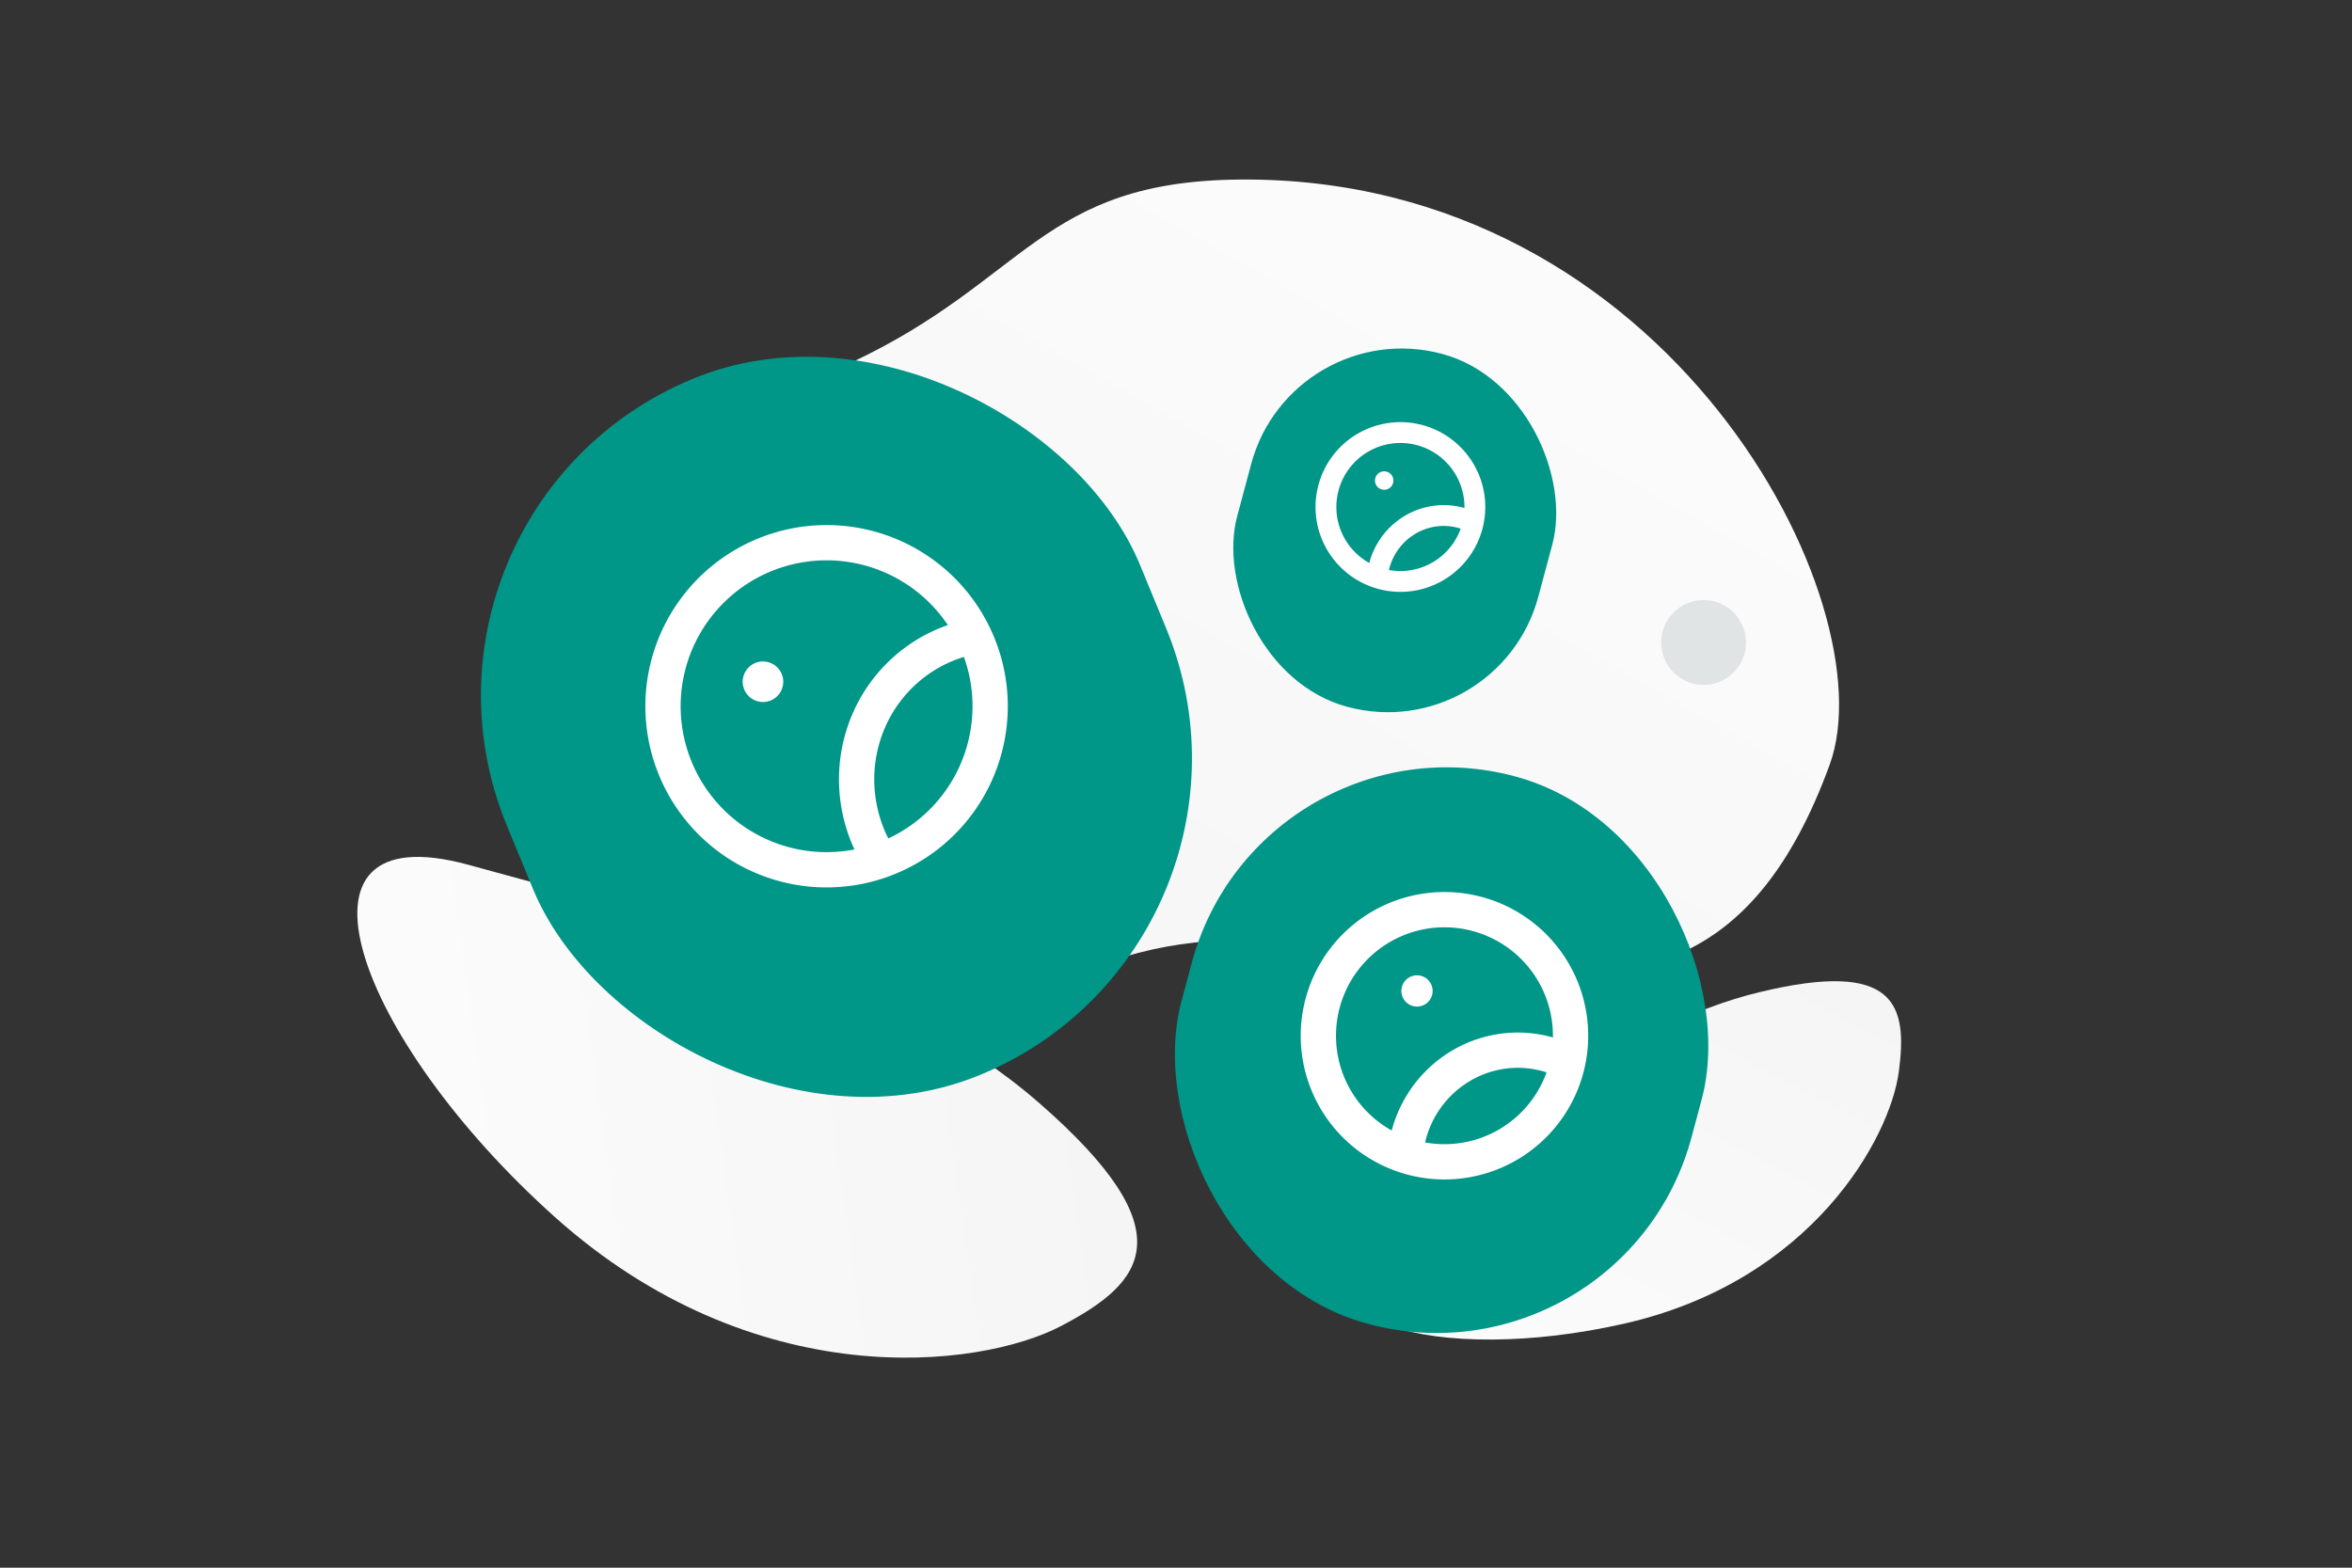 <svg width="900" height="600" viewBox="0 0 900 600" fill="none" xmlns="http://www.w3.org/2000/svg"><rect x="0" y="0" width="900" height="600" fill="#333333" stroke="none"/><g clip-path="url(#a)"><path fill="transparent" d="M0 0h900v600H0z"/><path d="M700.153 292.613c22.341-61.309-60.985-225.129-225.472-223.897-76.502.576-81.599 38.595-149.241 70.174-40.318 18.821-92.359 26.498-117.59 64.005-21.787 32.371-26.752 72.778-15.389 103.497 25.554 69.087 99.914 133.687 211.591 71.043 111.676-62.644 238.464 73.291 296.101-84.822z" fill="url(#b)"/><path d="M528.968 470.065c45.683-37.582 92.95-77.87 144.022-90.266 52.682-12.799 57.01 4.949 53.597 30.407-3.412 25.458-33.211 79.959-104.812 96.326-71.62 16.372-135.555-1.293-92.807-36.467z" fill="url(#c)"/><path d="M179.13 330.961c79.461 21.707 163.272 43.038 218.437 91.124 56.918 49.593 40.223 68.786 8.539 85.381-31.684 16.596-117.603 26.552-193.792-41.678-76.21-68.248-107.548-155.133-33.184-134.827z" fill="url(#d)"/><circle cx="651.885" cy="245.885" r="16.236" transform="rotate(75 651.885 245.885)" fill="#E1E4E5"/><rect x="144" y="194.955" width="262.01" height="288.211" rx="131.005" transform="rotate(-22.426 144 194.955)" fill="#009688"/><circle cx="291.951" cy="260.92" r="7.763" transform="rotate(-22.426 291.951 260.92)" fill="#fff"/><path d="M370.043 244.099a56.424 56.424 0 0 0-7.709 2.473c-15.1 6.105-26.721 18.626-31.791 34.255-5.069 15.628-3.078 32.791 5.449 46.951" stroke="#fff" stroke-width="13.5" stroke-linecap="round" stroke-linejoin="round"/><path clip-rule="evenodd" d="M374.15 246.418v0a62.594 62.594 0 0 1-.06 47.906 62.594 62.594 0 0 1-33.92 33.83v0a62.587 62.587 0 0 1-81.735-33.98v0a62.59 62.59 0 0 1 33.979-81.735v0a62.59 62.59 0 0 1 81.736 33.979z" stroke="#fff" stroke-width="13.5" stroke-linecap="round" stroke-linejoin="round"/><rect x="482.154" y="271" width="202" height="216.963" rx="101" transform="rotate(15 482.154 271)" fill="#009688"/><circle cx="542.217" cy="379.264" r="5.985" transform="rotate(15 542.217 379.264)" fill="#fff"/><path d="M597.91 405.555a43.316 43.316 0 0 0-5.878-2.098c-12.106-3.338-25.087-1.116-35.514 6.077-10.426 7.193-17.248 18.634-18.663 31.299" stroke="#fff" stroke-width="13.5" stroke-linecap="round" stroke-linejoin="round"/><path clip-rule="evenodd" d="M599.338 408.899v0a48.254 48.254 0 0 1-59.101 34.121v0a48.253 48.253 0 0 1-34.121-59.1v0a48.258 48.258 0 0 1 22.482-29.303 48.255 48.255 0 0 1 36.618-4.819v0a48.25 48.25 0 0 1 34.122 59.101z" stroke="#fff" stroke-width="13.5" stroke-linecap="round" stroke-linejoin="round"/><rect x="494.2" y="120" width="119.269" height="139.868" rx="59.634" transform="rotate(15 494.2 120)" fill="#009688"/><circle cx="529.663" cy="183.923" r="3.534" transform="rotate(15 529.663 183.923)" fill="#fff"/><path d="M562.547 199.446a25.728 25.728 0 0 0-3.471-1.238c-7.147-1.971-14.812-.659-20.968 3.588-6.157 4.247-10.185 11.002-11.02 18.48" stroke="#fff" stroke-width="7.971" stroke-linecap="round" stroke-linejoin="round"/><path clip-rule="evenodd" d="M563.39 201.421v0a28.493 28.493 0 0 1-34.895 20.146v0a28.488 28.488 0 0 1-20.147-34.895v0a28.49 28.49 0 0 1 34.895-20.147v0a28.494 28.494 0 0 1 20.147 34.896z" stroke="#fff" stroke-width="7.971" stroke-linecap="round" stroke-linejoin="round"/></g><defs><linearGradient id="b" x1="668.124" y1="-125.348" x2="127.355" y2="833.857" gradientUnits="userSpaceOnUse"><stop stop-color="#fff"/><stop offset="1" stop-color="#EEE"/></linearGradient><linearGradient id="c" x1="525.181" y1="632.605" x2="769.283" y2="157.67" gradientUnits="userSpaceOnUse"><stop stop-color="#fff"/><stop offset="1" stop-color="#EEE"/></linearGradient><linearGradient id="d" x1="-8.684" y1="457.376" x2="727.514" y2="352.906" gradientUnits="userSpaceOnUse"><stop stop-color="#fff"/><stop offset="1" stop-color="#EEE"/></linearGradient><clipPath id="a"><path fill="#fff" d="M0 0h900v600H0z"/></clipPath></defs></svg>